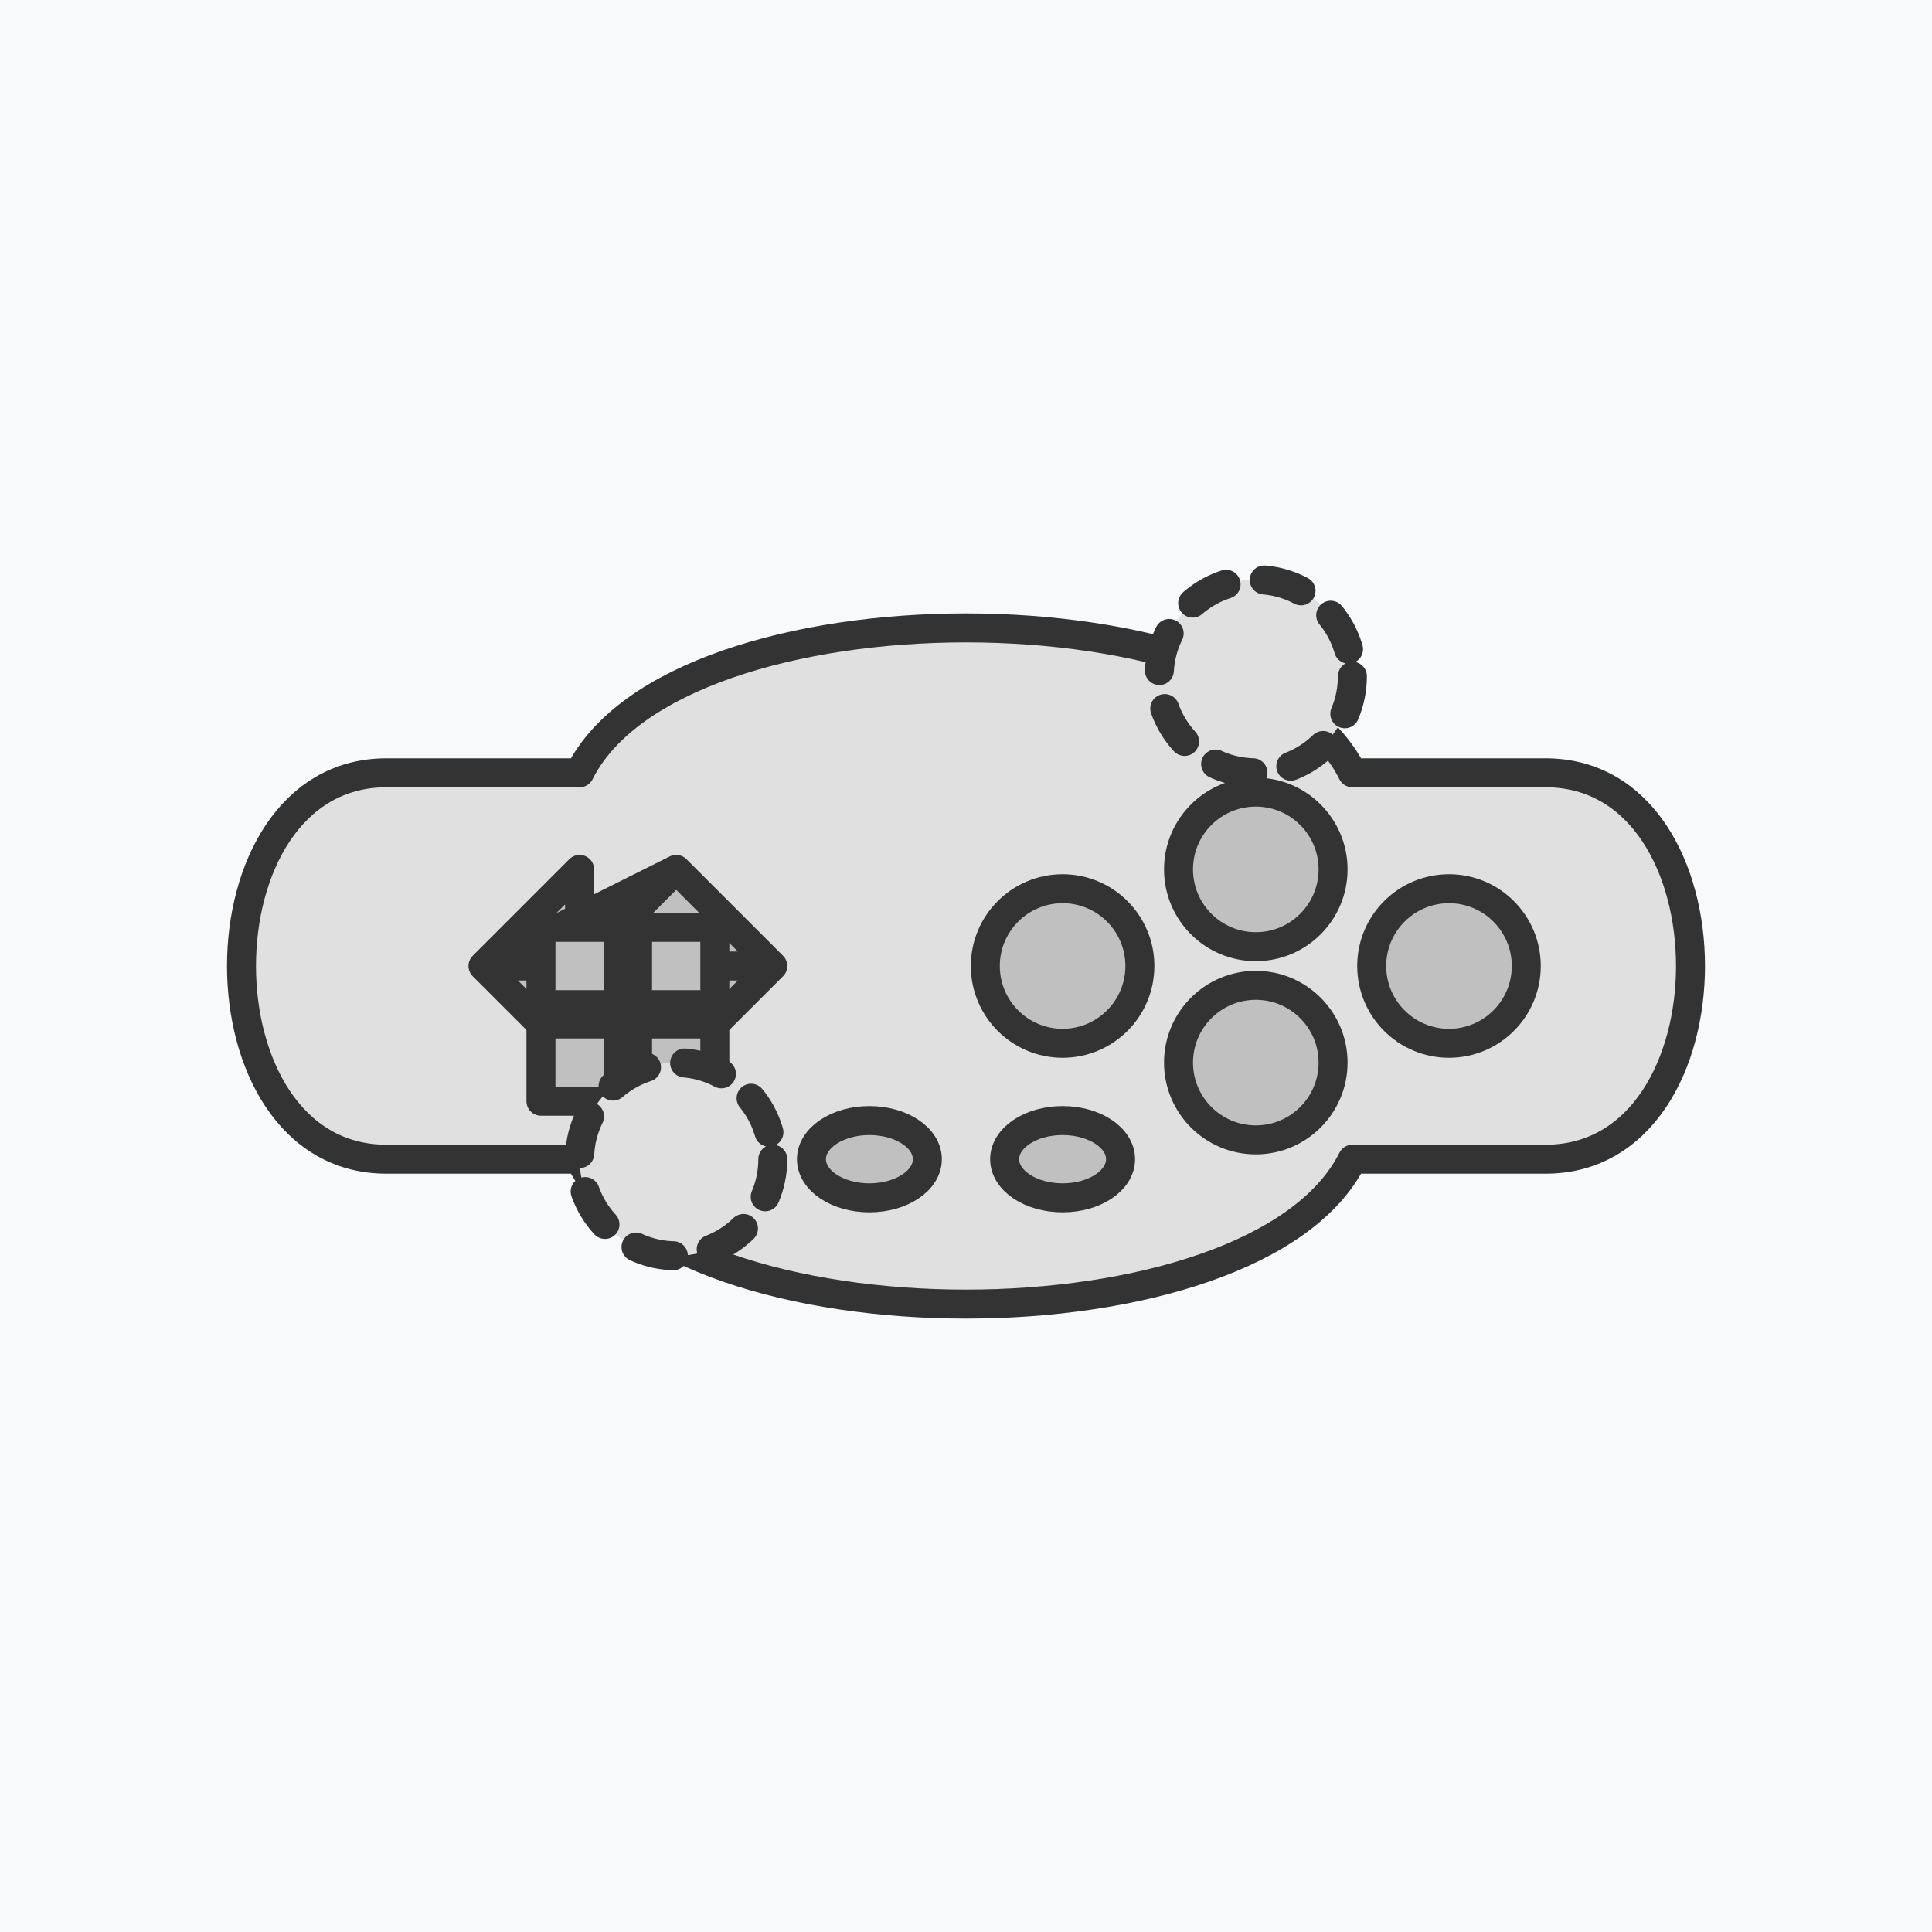 <svg width="100" height="100" viewBox="0 0 100 100" xmlns="http://www.w3.org/2000/svg">
  <style>
    .sk-stroke { stroke: #333; stroke-width: 1.5; stroke-linecap: round; stroke-linejoin: round; fill: none; }
    .sk-fill-body { fill: #e0e0e0; }
    .sk-fill-button { fill: #c0c0c0; }
    .sk-detail { stroke: #555; stroke-width: 1; }
  </style>
  <rect width="100" height="100" fill="#F8F9FA"/>

  <!-- Controller Body -->
  <path class="sk-stroke sk-fill-body" d="M20 60 C10 60 10 40 20 40 L30 40 C35 30 65 30 70 40 L80 40 C90 40 90 60 80 60 L70 60 C65 70 35 70 30 60 Z"/>
  
  <!-- D-pad -->
  <path class="sk-stroke sk-fill-button" d="M30 45 L30 55 L25 50 Z M30 50 L40 50 L35 45 Z M35 55 L40 50 L30 50 Z M25 50 L35 45 L30 50 Z"/>
  <rect x="28" y="48" width="4" height="4" class="sk-stroke sk-fill-button"/> <!-- Center of D-pad -->
  <rect x="33" y="48" width="4" height="4" class="sk-stroke sk-fill-button"/>
  <rect x="28" y="53" width="4" height="4" class="sk-stroke sk-fill-button"/>
  <rect x="33" y="53" width="4" height="4" class="sk-stroke sk-fill-button"/>


  <!-- Action Buttons -->
  <circle cx="65" cy="45" r="4" class="sk-stroke sk-fill-button"/>
  <circle cx="75" cy="50" r="4" class="sk-stroke sk-fill-button"/>
  <circle cx="65" cy="55" r="4" class="sk-stroke sk-fill-button"/>
  <circle cx="55" cy="50" r="4" class="sk-stroke sk-fill-button"/>

  <!-- Start/Select buttons -->
  <ellipse cx="45" cy="60" rx="3" ry="2" class="sk-stroke sk-fill-button"/>
  <ellipse cx="55" cy="60" rx="3" ry="2" class="sk-stroke sk-fill-button"/>

  <!-- Analog stick bases (simplified) -->
  <circle cx="35" cy="60" r="5" class="sk-stroke sk-fill-body" stroke-dasharray="2 2"/>
  <circle cx="65" cy="35" r="5" class="sk-stroke sk-fill-body" stroke-dasharray="2 2"/>
</svg>
